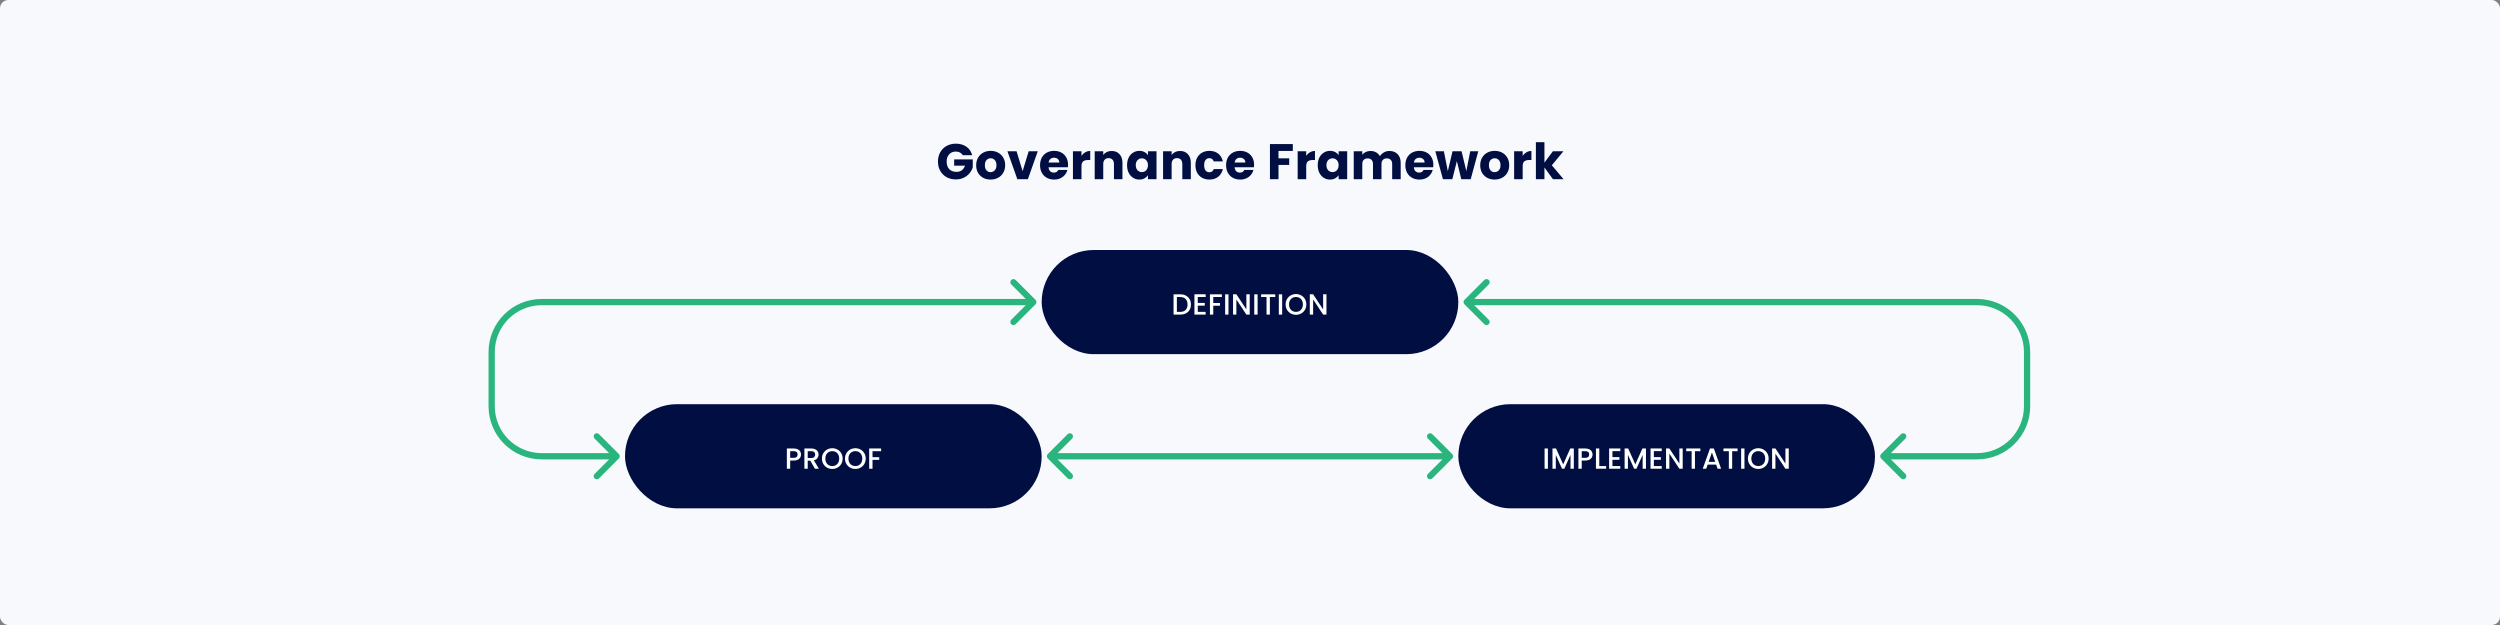 <svg width="1200" height="300" viewBox="0 0 1200 300" fill="none" xmlns="http://www.w3.org/2000/svg">
<rect x="0" y="0" width="1200" height="300" fill="#808080" stroke="none"/>
<rect width="1200" height="300" rx="4" fill="#F7F9FC"/>
<rect x="500" y="120" width="200" height="50" rx="25" fill="#000E41"/>
<path d="M566.483 141.27C567.519 141.27 568.425 141.471 569.199 141.872C569.983 142.264 570.585 142.833 571.005 143.58C571.435 144.317 571.649 145.181 571.649 146.17C571.649 147.159 571.435 148.018 571.005 148.746C570.585 149.474 569.983 150.034 569.199 150.426C568.425 150.809 567.519 151 566.483 151H563.305V141.27H566.483ZM566.483 149.698C567.622 149.698 568.495 149.39 569.101 148.774C569.708 148.158 570.011 147.29 570.011 146.17C570.011 145.041 569.708 144.159 569.101 143.524C568.495 142.889 567.622 142.572 566.483 142.572H564.901V149.698H566.483ZM574.925 142.558V145.414H578.285V146.716H574.925V149.698H578.705V151H573.329V141.256H578.705V142.558H574.925ZM586.495 141.27V142.572H582.365V145.442H585.585V146.744H582.365V151H580.769V141.27H586.495ZM589.668 141.27V151H588.072V141.27H589.668ZM599.855 151H598.259L593.457 143.734V151H591.861V141.256H593.457L598.259 148.508V141.256H599.855V151ZM603.645 141.27V151H602.049V141.27H603.645ZM612.125 141.27V142.572H609.535V151H607.939V142.572H605.335V141.27H612.125ZM615.435 141.27V151H613.839V141.27H615.435ZM622.066 151.098C621.161 151.098 620.326 150.888 619.56 150.468C618.804 150.039 618.202 149.446 617.754 148.69C617.316 147.925 617.096 147.066 617.096 146.114C617.096 145.162 617.316 144.308 617.754 143.552C618.202 142.796 618.804 142.208 619.56 141.788C620.326 141.359 621.161 141.144 622.066 141.144C622.981 141.144 623.816 141.359 624.572 141.788C625.338 142.208 625.94 142.796 626.378 143.552C626.817 144.308 627.036 145.162 627.036 146.114C627.036 147.066 626.817 147.925 626.378 148.69C625.94 149.446 625.338 150.039 624.572 150.468C623.816 150.888 622.981 151.098 622.066 151.098ZM622.066 149.712C622.71 149.712 623.284 149.567 623.788 149.278C624.292 148.979 624.684 148.559 624.964 148.018C625.254 147.467 625.398 146.833 625.398 146.114C625.398 145.395 625.254 144.765 624.964 144.224C624.684 143.683 624.292 143.267 623.788 142.978C623.284 142.689 622.71 142.544 622.066 142.544C621.422 142.544 620.848 142.689 620.344 142.978C619.84 143.267 619.444 143.683 619.154 144.224C618.874 144.765 618.734 145.395 618.734 146.114C618.734 146.833 618.874 147.467 619.154 148.018C619.444 148.559 619.84 148.979 620.344 149.278C620.848 149.567 621.422 149.712 622.066 149.712ZM636.699 151H635.103L630.301 143.734V151H628.705V141.256H630.301L635.103 148.508V141.256H636.699V151Z" fill="white"/>
<rect x="700" y="194" width="200" height="50" rx="25" fill="#000E41"/>
<path d="M742.994 215.27V225H741.398V215.27H742.994ZM755.436 215.27V225H753.84V218.336L750.872 225H749.766L746.784 218.336V225H745.188V215.27H746.91L750.326 222.9L753.728 215.27H755.436ZM764.435 218.168C764.435 218.663 764.319 219.129 764.085 219.568C763.852 220.007 763.479 220.366 762.965 220.646C762.452 220.917 761.794 221.052 760.991 221.052H759.227V225H757.631V215.27H760.991C761.738 215.27 762.368 215.401 762.881 215.662C763.404 215.914 763.791 216.259 764.043 216.698C764.305 217.137 764.435 217.627 764.435 218.168ZM760.991 219.75C761.598 219.75 762.051 219.615 762.349 219.344C762.648 219.064 762.797 218.672 762.797 218.168C762.797 217.104 762.195 216.572 760.991 216.572H759.227V219.75H760.991ZM767.652 223.712H770.942V225H766.056V215.27H767.652V223.712ZM773.97 216.558V219.414H777.33V220.716H773.97V223.698H777.75V225H772.374V215.256H777.75V216.558H773.97ZM790.062 215.27V225H788.466V218.336L785.498 225H784.392L781.41 218.336V225H779.814V215.27H781.536L784.952 222.9L788.354 215.27H790.062ZM793.854 216.558V219.414H797.214V220.716H793.854V223.698H797.634V225H792.258V215.256H797.634V216.558H793.854ZM807.692 225H806.096L801.294 217.734V225H799.698V215.256H801.294L806.096 222.508V215.256H807.692V225ZM816.171 215.27V216.572H813.581V225H811.985V216.572H809.381V215.27H816.171ZM823.752 223.012H819.678L818.978 225H817.312L820.798 215.256H822.646L826.132 225H824.452L823.752 223.012ZM823.304 221.71L821.722 217.188L820.126 221.71H823.304ZM834.032 215.27V216.572H831.442V225H829.846V216.572H827.242V215.27H834.032ZM837.342 215.27V225H835.746V215.27H837.342ZM843.973 225.098C843.068 225.098 842.233 224.888 841.467 224.468C840.711 224.039 840.109 223.446 839.661 222.69C839.223 221.925 839.003 221.066 839.003 220.114C839.003 219.162 839.223 218.308 839.661 217.552C840.109 216.796 840.711 216.208 841.467 215.788C842.233 215.359 843.068 215.144 843.973 215.144C844.888 215.144 845.723 215.359 846.479 215.788C847.245 216.208 847.847 216.796 848.285 217.552C848.724 218.308 848.943 219.162 848.943 220.114C848.943 221.066 848.724 221.925 848.285 222.69C847.847 223.446 847.245 224.039 846.479 224.468C845.723 224.888 844.888 225.098 843.973 225.098ZM843.973 223.712C844.617 223.712 845.191 223.567 845.695 223.278C846.199 222.979 846.591 222.559 846.871 222.018C847.161 221.467 847.305 220.833 847.305 220.114C847.305 219.395 847.161 218.765 846.871 218.224C846.591 217.683 846.199 217.267 845.695 216.978C845.191 216.689 844.617 216.544 843.973 216.544C843.329 216.544 842.755 216.689 842.251 216.978C841.747 217.267 841.351 217.683 841.061 218.224C840.781 218.765 840.641 219.395 840.641 220.114C840.641 220.833 840.781 221.467 841.061 222.018C841.351 222.559 841.747 222.979 842.251 223.278C842.755 223.567 843.329 223.712 843.973 223.712ZM858.606 225H857.01L852.208 217.734V225H850.612V215.256H852.208L857.01 222.508V215.256H858.606V225Z" fill="white"/>
<path d="M462.099 74.48C461.795 73.92 461.355 73.496 460.779 73.208C460.219 72.904 459.555 72.752 458.787 72.752C457.459 72.752 456.395 73.192 455.595 74.072C454.795 74.936 454.395 76.096 454.395 77.552C454.395 79.104 454.811 80.32 455.643 81.2C456.491 82.064 457.651 82.496 459.123 82.496C460.131 82.496 460.979 82.24 461.667 81.728C462.371 81.216 462.883 80.48 463.203 79.52H457.995V76.496H466.923V80.312C466.619 81.336 466.099 82.288 465.363 83.168C464.643 84.048 463.723 84.76 462.603 85.304C461.483 85.848 460.219 86.12 458.811 86.12C457.147 86.12 455.659 85.76 454.347 85.04C453.051 84.304 452.035 83.288 451.299 81.992C450.579 80.696 450.219 79.216 450.219 77.552C450.219 75.888 450.579 74.408 451.299 73.112C452.035 71.8 453.051 70.784 454.347 70.064C455.643 69.328 457.123 68.96 458.787 68.96C460.803 68.96 462.499 69.448 463.875 70.424C465.267 71.4 466.187 72.752 466.635 74.48H462.099ZM475.472 86.192C474.16 86.192 472.976 85.912 471.92 85.352C470.88 84.792 470.056 83.992 469.448 82.952C468.856 81.912 468.56 80.696 468.56 79.304C468.56 77.928 468.864 76.72 469.472 75.68C470.08 74.624 470.912 73.816 471.968 73.256C473.024 72.696 474.208 72.416 475.52 72.416C476.832 72.416 478.016 72.696 479.072 73.256C480.128 73.816 480.96 74.624 481.568 75.68C482.176 76.72 482.48 77.928 482.48 79.304C482.48 80.68 482.168 81.896 481.544 82.952C480.936 83.992 480.096 84.792 479.024 85.352C477.968 85.912 476.784 86.192 475.472 86.192ZM475.472 82.64C476.256 82.64 476.92 82.352 477.464 81.776C478.024 81.2 478.304 80.376 478.304 79.304C478.304 78.232 478.032 77.408 477.488 76.832C476.96 76.256 476.304 75.968 475.52 75.968C474.72 75.968 474.056 76.256 473.528 76.832C473 77.392 472.736 78.216 472.736 79.304C472.736 80.376 472.992 81.2 473.504 81.776C474.032 82.352 474.688 82.64 475.472 82.64ZM490.861 82.16L493.765 72.608H498.133L493.381 86H488.317L483.565 72.608H487.957L490.861 82.16ZM512.665 79.088C512.665 79.472 512.641 79.872 512.593 80.288H503.305C503.369 81.12 503.633 81.76 504.097 82.208C504.577 82.64 505.161 82.856 505.849 82.856C506.873 82.856 507.585 82.424 507.985 81.56H512.353C512.129 82.44 511.721 83.232 511.129 83.936C510.553 84.64 509.825 85.192 508.945 85.592C508.065 85.992 507.081 86.192 505.993 86.192C504.681 86.192 503.513 85.912 502.489 85.352C501.465 84.792 500.665 83.992 500.089 82.952C499.513 81.912 499.225 80.696 499.225 79.304C499.225 77.912 499.505 76.696 500.065 75.656C500.641 74.616 501.441 73.816 502.465 73.256C503.489 72.696 504.665 72.416 505.993 72.416C507.289 72.416 508.441 72.688 509.449 73.232C510.457 73.776 511.241 74.552 511.801 75.56C512.377 76.568 512.665 77.744 512.665 79.088ZM508.465 78.008C508.465 77.304 508.225 76.744 507.745 76.328C507.265 75.912 506.665 75.704 505.945 75.704C505.257 75.704 504.673 75.904 504.193 76.304C503.729 76.704 503.441 77.272 503.329 78.008H508.465ZM519.114 74.84C519.594 74.104 520.194 73.528 520.914 73.112C521.634 72.68 522.434 72.464 523.314 72.464V76.808H522.186C521.162 76.808 520.394 77.032 519.882 77.48C519.37 77.912 519.114 78.68 519.114 79.784V86H515.01V72.608H519.114V74.84ZM533.615 72.464C535.183 72.464 536.431 72.976 537.359 74C538.303 75.008 538.775 76.4 538.775 78.176V86H534.695V78.728C534.695 77.832 534.463 77.136 533.999 76.64C533.535 76.144 532.911 75.896 532.127 75.896C531.343 75.896 530.719 76.144 530.255 76.64C529.791 77.136 529.559 77.832 529.559 78.728V86H525.455V72.608H529.559V74.384C529.975 73.792 530.535 73.328 531.239 72.992C531.943 72.64 532.735 72.464 533.615 72.464ZM540.991 79.28C540.991 77.904 541.247 76.696 541.759 75.656C542.287 74.616 542.999 73.816 543.895 73.256C544.791 72.696 545.791 72.416 546.895 72.416C547.839 72.416 548.663 72.608 549.367 72.992C550.087 73.376 550.639 73.88 551.023 74.504V72.608H555.127V86H551.023V84.104C550.623 84.728 550.063 85.232 549.343 85.616C548.639 86 547.815 86.192 546.871 86.192C545.783 86.192 544.791 85.912 543.895 85.352C542.999 84.776 542.287 83.968 541.759 82.928C541.247 81.872 540.991 80.656 540.991 79.28ZM551.023 79.304C551.023 78.28 550.735 77.472 550.159 76.88C549.599 76.288 548.911 75.992 548.095 75.992C547.279 75.992 546.583 76.288 546.007 76.88C545.447 77.456 545.167 78.256 545.167 79.28C545.167 80.304 545.447 81.12 546.007 81.728C546.583 82.32 547.279 82.616 548.095 82.616C548.911 82.616 549.599 82.32 550.159 81.728C550.735 81.136 551.023 80.328 551.023 79.304ZM566.436 72.464C568.004 72.464 569.252 72.976 570.18 74C571.124 75.008 571.596 76.4 571.596 78.176V86H567.516V78.728C567.516 77.832 567.284 77.136 566.82 76.64C566.356 76.144 565.732 75.896 564.948 75.896C564.164 75.896 563.54 76.144 563.076 76.64C562.612 77.136 562.38 77.832 562.38 78.728V86H558.276V72.608H562.38V74.384C562.796 73.792 563.356 73.328 564.06 72.992C564.764 72.64 565.556 72.464 566.436 72.464ZM573.812 79.304C573.812 77.912 574.092 76.696 574.652 75.656C575.228 74.616 576.02 73.816 577.028 73.256C578.052 72.696 579.22 72.416 580.532 72.416C582.212 72.416 583.612 72.856 584.732 73.736C585.868 74.616 586.612 75.856 586.964 77.456H582.596C582.228 76.432 581.516 75.92 580.46 75.92C579.708 75.92 579.108 76.216 578.66 76.808C578.212 77.384 577.988 78.216 577.988 79.304C577.988 80.392 578.212 81.232 578.66 81.824C579.108 82.4 579.708 82.688 580.46 82.688C581.516 82.688 582.228 82.176 582.596 81.152H586.964C586.612 82.72 585.868 83.952 584.732 84.848C583.596 85.744 582.196 86.192 580.532 86.192C579.22 86.192 578.052 85.912 577.028 85.352C576.02 84.792 575.228 83.992 574.652 82.952C574.092 81.912 573.812 80.696 573.812 79.304ZM601.963 79.088C601.963 79.472 601.939 79.872 601.891 80.288H592.603C592.667 81.12 592.931 81.76 593.395 82.208C593.875 82.64 594.459 82.856 595.147 82.856C596.171 82.856 596.883 82.424 597.283 81.56H601.651C601.427 82.44 601.019 83.232 600.427 83.936C599.851 84.64 599.123 85.192 598.243 85.592C597.363 85.992 596.379 86.192 595.291 86.192C593.979 86.192 592.811 85.912 591.787 85.352C590.763 84.792 589.963 83.992 589.387 82.952C588.811 81.912 588.523 80.696 588.523 79.304C588.523 77.912 588.803 76.696 589.363 75.656C589.939 74.616 590.739 73.816 591.763 73.256C592.787 72.696 593.963 72.416 595.291 72.416C596.587 72.416 597.739 72.688 598.747 73.232C599.755 73.776 600.539 74.552 601.099 75.56C601.675 76.568 601.963 77.744 601.963 79.088ZM597.763 78.008C597.763 77.304 597.523 76.744 597.043 76.328C596.563 75.912 595.963 75.704 595.243 75.704C594.555 75.704 593.971 75.904 593.491 76.304C593.027 76.704 592.739 77.272 592.627 78.008H597.763ZM620.542 69.152V72.44H613.678V75.992H618.814V79.184H613.678V86H609.574V69.152H620.542ZM626.983 74.84C627.463 74.104 628.063 73.528 628.783 73.112C629.503 72.68 630.303 72.464 631.183 72.464V76.808H630.055C629.031 76.808 628.263 77.032 627.751 77.48C627.239 77.912 626.983 78.68 626.983 79.784V86H622.879V72.608H626.983V74.84ZM632.509 79.28C632.509 77.904 632.765 76.696 633.277 75.656C633.805 74.616 634.517 73.816 635.413 73.256C636.309 72.696 637.309 72.416 638.413 72.416C639.357 72.416 640.181 72.608 640.885 72.992C641.605 73.376 642.157 73.88 642.541 74.504V72.608H646.645V86H642.541V84.104C642.141 84.728 641.581 85.232 640.861 85.616C640.157 86 639.333 86.192 638.389 86.192C637.301 86.192 636.309 85.912 635.413 85.352C634.517 84.776 633.805 83.968 633.277 82.928C632.765 81.872 632.509 80.656 632.509 79.28ZM642.541 79.304C642.541 78.28 642.253 77.472 641.677 76.88C641.117 76.288 640.429 75.992 639.613 75.992C638.797 75.992 638.101 76.288 637.525 76.88C636.965 77.456 636.685 78.256 636.685 79.28C636.685 80.304 636.965 81.12 637.525 81.728C638.101 82.32 638.797 82.616 639.613 82.616C640.429 82.616 641.117 82.32 641.677 81.728C642.253 81.136 642.541 80.328 642.541 79.304ZM666.882 72.464C668.546 72.464 669.866 72.968 670.842 73.976C671.834 74.984 672.33 76.384 672.33 78.176V86H668.25V78.728C668.25 77.864 668.018 77.2 667.554 76.736C667.106 76.256 666.482 76.016 665.682 76.016C664.882 76.016 664.25 76.256 663.786 76.736C663.338 77.2 663.114 77.864 663.114 78.728V86H659.034V78.728C659.034 77.864 658.802 77.2 658.338 76.736C657.89 76.256 657.266 76.016 656.466 76.016C655.666 76.016 655.034 76.256 654.57 76.736C654.122 77.2 653.898 77.864 653.898 78.728V86H649.794V72.608H653.898V74.288C654.314 73.728 654.858 73.288 655.53 72.968C656.202 72.632 656.962 72.464 657.81 72.464C658.818 72.464 659.714 72.68 660.498 73.112C661.298 73.544 661.922 74.16 662.37 74.96C662.834 74.224 663.466 73.624 664.266 73.16C665.066 72.696 665.938 72.464 666.882 72.464ZM688.004 79.088C688.004 79.472 687.98 79.872 687.932 80.288H678.644C678.708 81.12 678.972 81.76 679.436 82.208C679.916 82.64 680.5 82.856 681.188 82.856C682.212 82.856 682.924 82.424 683.324 81.56H687.692C687.468 82.44 687.06 83.232 686.468 83.936C685.892 84.64 685.164 85.192 684.284 85.592C683.404 85.992 682.42 86.192 681.332 86.192C680.02 86.192 678.852 85.912 677.828 85.352C676.804 84.792 676.004 83.992 675.428 82.952C674.852 81.912 674.564 80.696 674.564 79.304C674.564 77.912 674.844 76.696 675.404 75.656C675.98 74.616 676.78 73.816 677.804 73.256C678.828 72.696 680.004 72.416 681.332 72.416C682.628 72.416 683.78 72.688 684.788 73.232C685.796 73.776 686.58 74.552 687.14 75.56C687.716 76.568 688.004 77.744 688.004 79.088ZM683.804 78.008C683.804 77.304 683.564 76.744 683.084 76.328C682.604 75.912 682.004 75.704 681.284 75.704C680.596 75.704 680.012 75.904 679.532 76.304C679.068 76.704 678.78 77.272 678.668 78.008H683.804ZM709.573 72.608L705.949 86H701.413L699.301 77.312L697.117 86H692.605L688.957 72.608H693.061L694.957 82.184L697.213 72.608H701.557L703.837 82.136L705.709 72.608H709.573ZM717.414 86.192C716.102 86.192 714.918 85.912 713.862 85.352C712.822 84.792 711.998 83.992 711.39 82.952C710.798 81.912 710.502 80.696 710.502 79.304C710.502 77.928 710.806 76.72 711.414 75.68C712.022 74.624 712.854 73.816 713.91 73.256C714.966 72.696 716.15 72.416 717.462 72.416C718.774 72.416 719.958 72.696 721.014 73.256C722.07 73.816 722.902 74.624 723.51 75.68C724.118 76.72 724.422 77.928 724.422 79.304C724.422 80.68 724.11 81.896 723.486 82.952C722.878 83.992 722.038 84.792 720.966 85.352C719.91 85.912 718.726 86.192 717.414 86.192ZM717.414 82.64C718.198 82.64 718.862 82.352 719.406 81.776C719.966 81.2 720.246 80.376 720.246 79.304C720.246 78.232 719.974 77.408 719.43 76.832C718.902 76.256 718.246 75.968 717.462 75.968C716.662 75.968 715.998 76.256 715.47 76.832C714.942 77.392 714.678 78.216 714.678 79.304C714.678 80.376 714.934 81.2 715.446 81.776C715.974 82.352 716.63 82.64 717.414 82.64ZM730.884 74.84C731.364 74.104 731.964 73.528 732.684 73.112C733.404 72.68 734.204 72.464 735.084 72.464V76.808H733.956C732.932 76.808 732.164 77.032 731.652 77.48C731.14 77.912 730.884 78.68 730.884 79.784V86H726.78V72.608H730.884V74.84ZM745.409 86L741.329 80.384V86H737.225V68.24H741.329V78.056L745.385 72.608H750.449L744.881 79.328L750.497 86H745.409Z" fill="#000E41"/>
<rect x="300" y="194" width="200" height="50" rx="25" fill="#000E41"/>
<path d="M384.491 218.168C384.491 218.663 384.374 219.129 384.141 219.568C383.908 220.007 383.534 220.366 383.021 220.646C382.508 220.917 381.85 221.052 381.047 221.052H379.283V225H377.687V215.27H381.047C381.794 215.27 382.424 215.401 382.937 215.662C383.46 215.914 383.847 216.259 384.099 216.698C384.36 217.137 384.491 217.627 384.491 218.168ZM381.047 219.75C381.654 219.75 382.106 219.615 382.405 219.344C382.704 219.064 382.853 218.672 382.853 218.168C382.853 217.104 382.251 216.572 381.047 216.572H379.283V219.75H381.047ZM391.165 225L388.925 221.108H387.707V225H386.111V215.27H389.471C390.218 215.27 390.848 215.401 391.361 215.662C391.884 215.923 392.271 216.273 392.523 216.712C392.785 217.151 392.915 217.641 392.915 218.182C392.915 218.817 392.729 219.395 392.355 219.918C391.991 220.431 391.427 220.781 390.661 220.968L393.069 225H391.165ZM387.707 219.834H389.471C390.069 219.834 390.517 219.685 390.815 219.386C391.123 219.087 391.277 218.686 391.277 218.182C391.277 217.678 391.128 217.286 390.829 217.006C390.531 216.717 390.078 216.572 389.471 216.572H387.707V219.834ZM399.493 225.098C398.588 225.098 397.752 224.888 396.987 224.468C396.231 224.039 395.629 223.446 395.181 222.69C394.742 221.925 394.523 221.066 394.523 220.114C394.523 219.162 394.742 218.308 395.181 217.552C395.629 216.796 396.231 216.208 396.987 215.788C397.752 215.359 398.588 215.144 399.493 215.144C400.408 215.144 401.243 215.359 401.999 215.788C402.764 216.208 403.366 216.796 403.805 217.552C404.244 218.308 404.463 219.162 404.463 220.114C404.463 221.066 404.244 221.925 403.805 222.69C403.366 223.446 402.764 224.039 401.999 224.468C401.243 224.888 400.408 225.098 399.493 225.098ZM399.493 223.712C400.137 223.712 400.711 223.567 401.215 223.278C401.719 222.979 402.111 222.559 402.391 222.018C402.68 221.467 402.825 220.833 402.825 220.114C402.825 219.395 402.68 218.765 402.391 218.224C402.111 217.683 401.719 217.267 401.215 216.978C400.711 216.689 400.137 216.544 399.493 216.544C398.849 216.544 398.275 216.689 397.771 216.978C397.267 217.267 396.87 217.683 396.581 218.224C396.301 218.765 396.161 219.395 396.161 220.114C396.161 220.833 396.301 221.467 396.581 222.018C396.87 222.559 397.267 222.979 397.771 223.278C398.275 223.567 398.849 223.712 399.493 223.712ZM410.569 225.098C409.664 225.098 408.829 224.888 408.063 224.468C407.307 224.039 406.705 223.446 406.257 222.69C405.819 221.925 405.599 221.066 405.599 220.114C405.599 219.162 405.819 218.308 406.257 217.552C406.705 216.796 407.307 216.208 408.063 215.788C408.829 215.359 409.664 215.144 410.569 215.144C411.484 215.144 412.319 215.359 413.075 215.788C413.841 216.208 414.443 216.796 414.881 217.552C415.32 218.308 415.539 219.162 415.539 220.114C415.539 221.066 415.32 221.925 414.881 222.69C414.443 223.446 413.841 224.039 413.075 224.468C412.319 224.888 411.484 225.098 410.569 225.098ZM410.569 223.712C411.213 223.712 411.787 223.567 412.291 223.278C412.795 222.979 413.187 222.559 413.467 222.018C413.757 221.467 413.901 220.833 413.901 220.114C413.901 219.395 413.757 218.765 413.467 218.224C413.187 217.683 412.795 217.267 412.291 216.978C411.787 216.689 411.213 216.544 410.569 216.544C409.925 216.544 409.351 216.689 408.847 216.978C408.343 217.267 407.947 217.683 407.657 218.224C407.377 218.765 407.237 219.395 407.237 220.114C407.237 220.833 407.377 221.467 407.657 222.018C407.947 222.559 408.343 222.979 408.847 223.278C409.351 223.567 409.925 223.712 410.569 223.712ZM422.934 215.27V216.572H418.804V219.442H422.024V220.744H418.804V225H417.208V215.27H422.934Z" fill="white"/>
<path d="M297.061 220.061C297.646 219.475 297.646 218.525 297.061 217.939L287.515 208.393C286.929 207.808 285.979 207.808 285.393 208.393C284.808 208.979 284.808 209.929 285.393 210.515L293.879 219L285.393 227.485C284.808 228.071 284.808 229.021 285.393 229.607C285.979 230.192 286.929 230.192 287.515 229.607L297.061 220.061ZM497.061 146.061C497.646 145.475 497.646 144.525 497.061 143.939L487.515 134.393C486.929 133.808 485.979 133.808 485.393 134.393C484.808 134.979 484.808 135.929 485.393 136.515L493.879 145L485.393 153.485C484.808 154.071 484.808 155.021 485.393 155.607C485.979 156.192 486.929 156.192 487.515 155.607L497.061 146.061ZM296 217.5H260V220.5H296V217.5ZM237.5 195V169H234.5V195H237.5ZM260 146.5H496V143.5H260V146.5ZM237.5 169C237.5 156.574 247.574 146.5 260 146.5V143.5C245.917 143.5 234.5 154.917 234.5 169H237.5ZM260 217.5C247.574 217.5 237.5 207.426 237.5 195H234.5C234.5 209.083 245.917 220.5 260 220.5V217.5Z" fill="#29B57D"/>
<path d="M697.061 220.061C697.646 219.475 697.646 218.525 697.061 217.939L687.515 208.393C686.929 207.808 685.979 207.808 685.393 208.393C684.808 208.979 684.808 209.929 685.393 210.515L693.879 219L685.393 227.485C684.808 228.071 684.808 229.021 685.393 229.607C685.979 230.192 686.929 230.192 687.515 229.607L697.061 220.061ZM502.939 217.939C502.354 218.525 502.354 219.475 502.939 220.061L512.485 229.607C513.071 230.192 514.021 230.192 514.607 229.607C515.192 229.021 515.192 228.071 514.607 227.485L506.121 219L514.607 210.515C515.192 209.929 515.192 208.979 514.607 208.393C514.021 207.808 513.071 207.808 512.485 208.393L502.939 217.939ZM696 217.5H504V220.5H696V217.5Z" fill="#29B57D"/>
<path d="M702.939 143.939C702.354 144.525 702.354 145.475 702.939 146.061L712.485 155.607C713.071 156.192 714.021 156.192 714.607 155.607C715.192 155.021 715.192 154.071 714.607 153.485L706.121 145L714.607 136.515C715.192 135.929 715.192 134.979 714.607 134.393C714.021 133.808 713.071 133.808 712.485 134.393L702.939 143.939ZM902.939 217.939C902.354 218.525 902.354 219.475 902.939 220.061L912.485 229.607C913.071 230.192 914.021 230.192 914.607 229.607C915.192 229.021 915.192 228.071 914.607 227.485L906.121 219L914.607 210.515C915.192 209.929 915.192 208.979 914.607 208.393C914.021 207.808 913.071 207.808 912.485 208.393L902.939 217.939ZM704 146.5H949V143.5H704V146.5ZM971.5 169V195H974.5V169H971.5ZM949 217.5H904V220.5H949V217.5ZM971.5 195C971.5 207.426 961.426 217.5 949 217.5V220.5C963.083 220.5 974.5 209.083 974.5 195H971.5ZM949 146.5C961.426 146.5 971.5 156.574 971.5 169H974.5C974.5 154.917 963.083 143.5 949 143.5V146.5Z" fill="#29B57D"/>
</svg>
